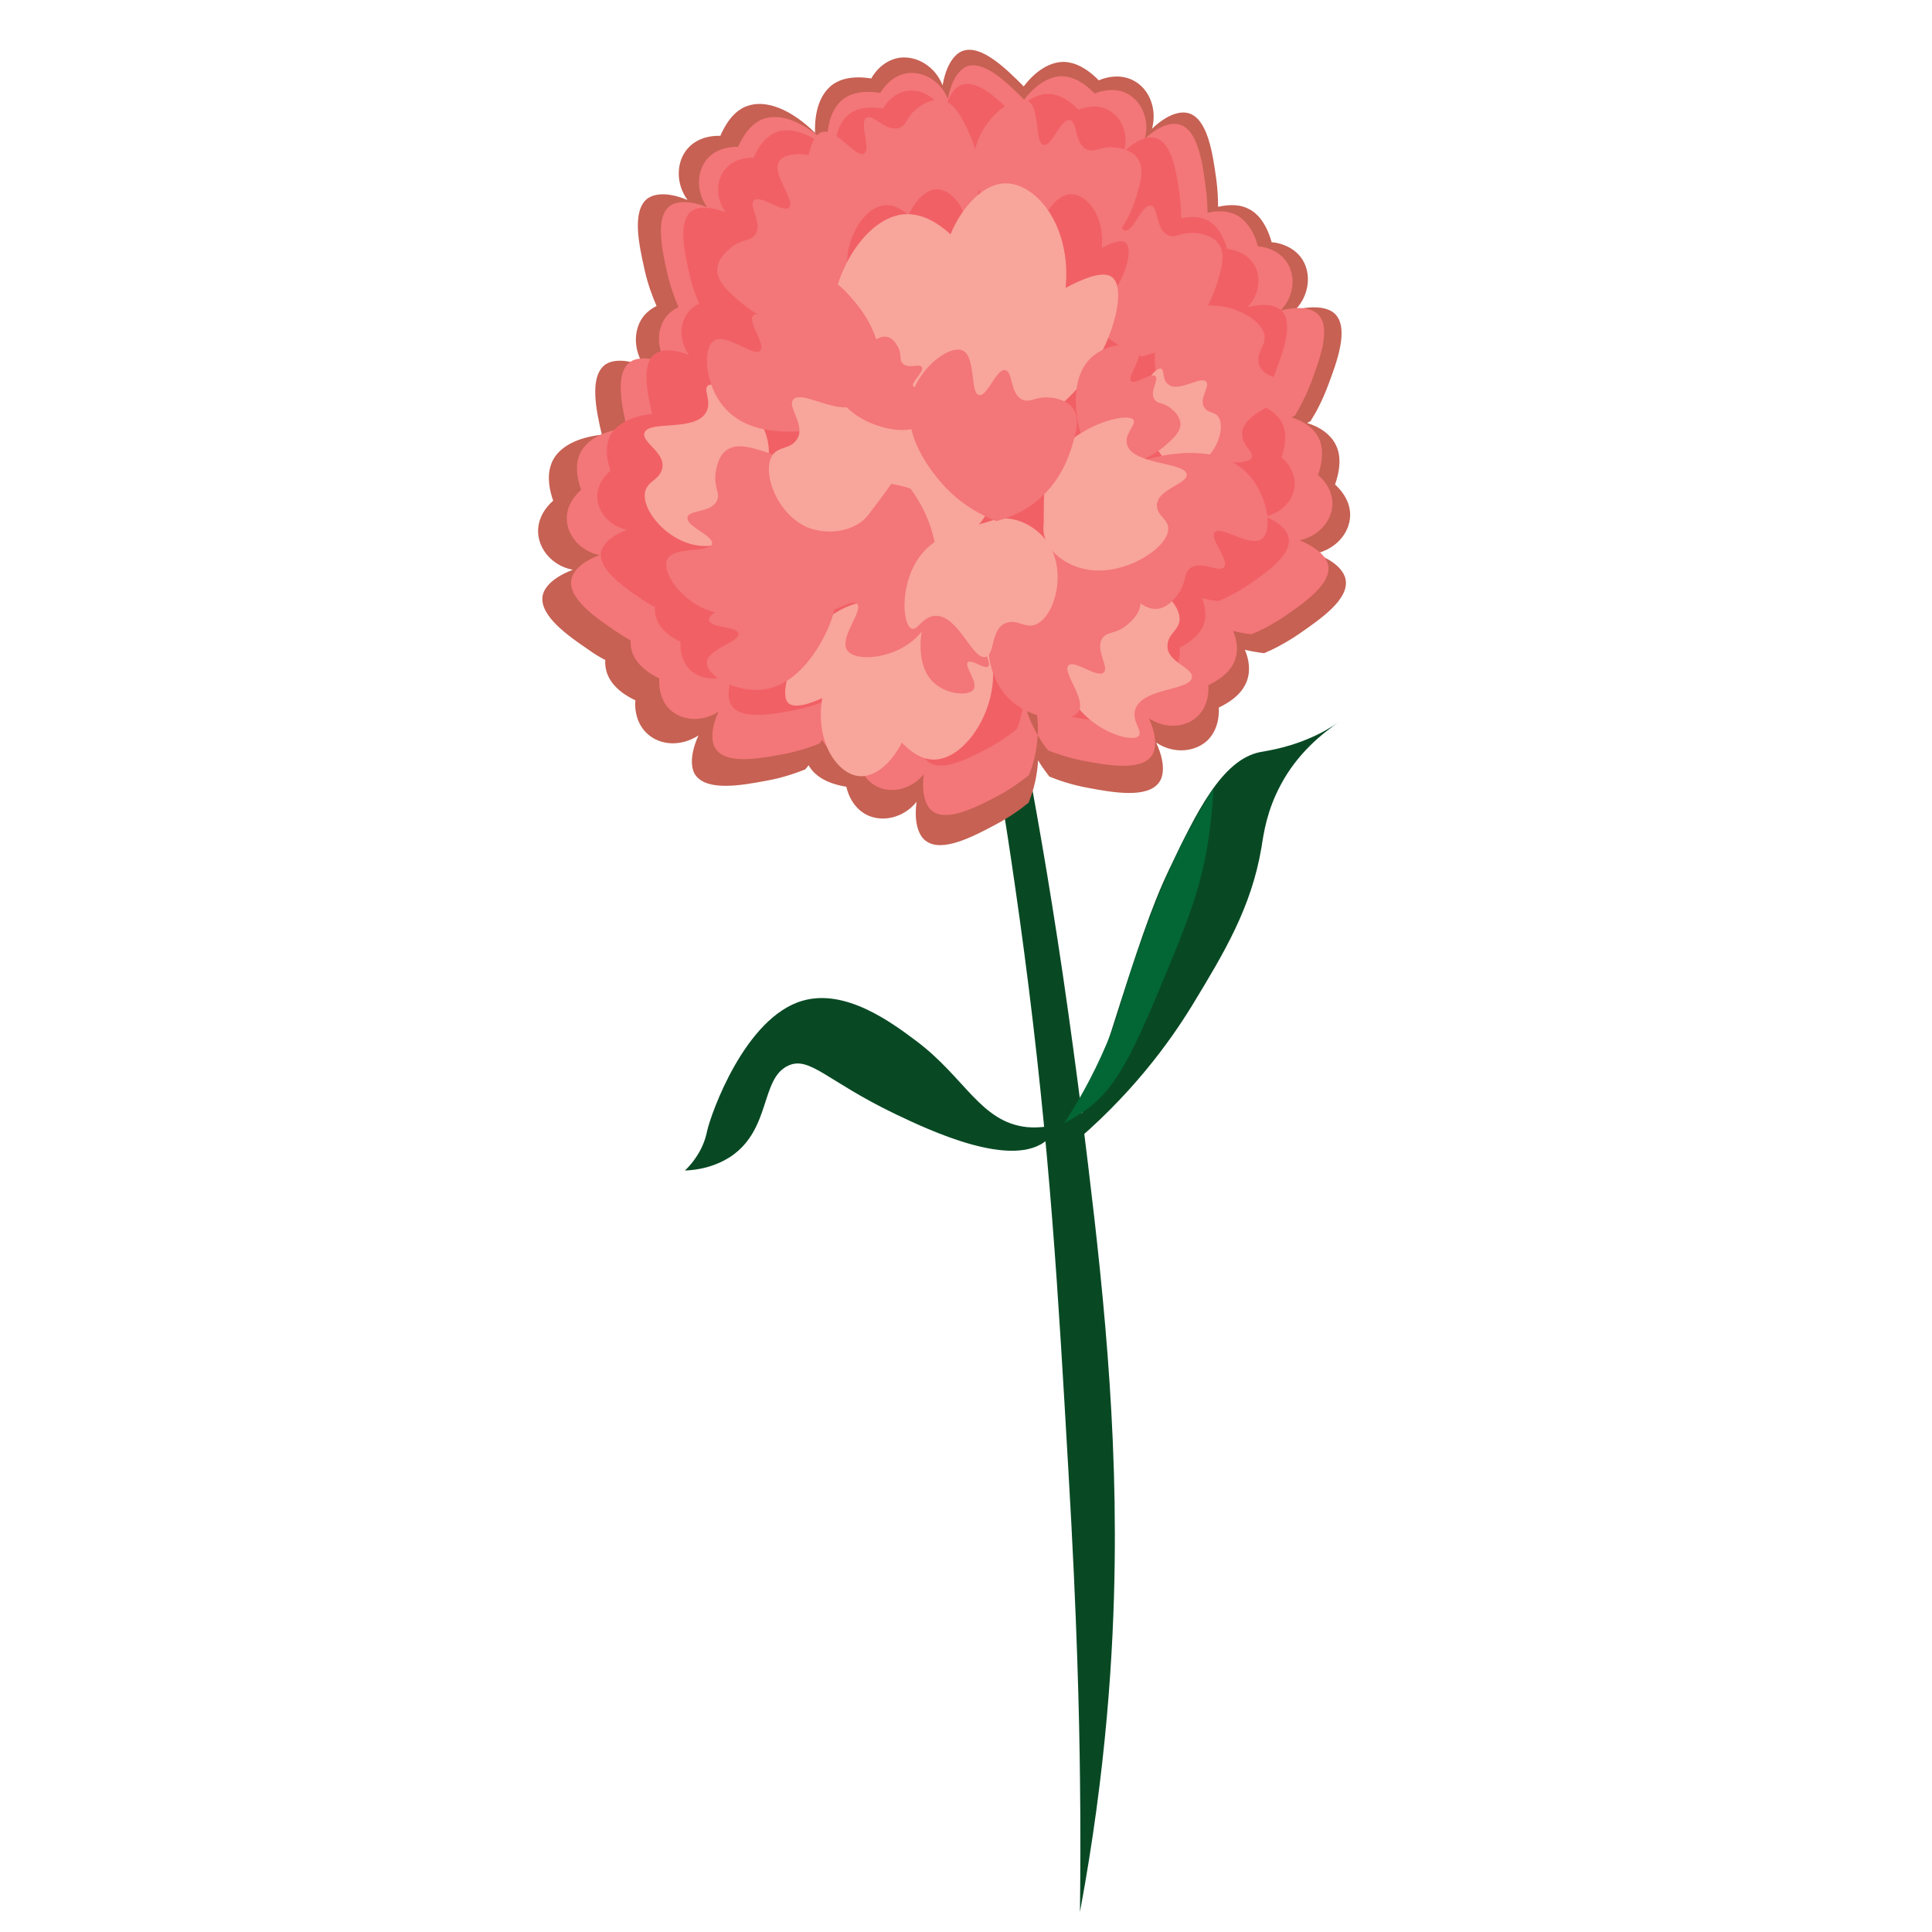 <?xml version="1.0" encoding="utf-8"?>
<!-- Generator: Adobe Illustrator 24.1.2, SVG Export Plug-In . SVG Version: 6.00 Build 0)  -->
<svg version="1.1" id="Layer_1" xmlns="http://www.w3.org/2000/svg" xmlns:xlink="http://www.w3.org/1999/xlink" x="0px" y="0px"
	 viewBox="0 0 512 512" style="enable-background:new 0 0 512 512;" xml:space="preserve">
<style type="text/css">
	.st0{fill:#084924;}
	.st1{fill:#036635;}
	.st2{fill:#C66153;}
	.st3{fill:#F37678;}
	.st4{fill:#F16065;}
	.st5{fill:#F8A59B;}
</style>
<g>
	<path class="st0" d="M263.2,197.9c2.2,12.9,5.2,31.7,8.2,54.3c6.9,52.3,9.1,91.8,11.7,136.9c2.4,40.8,2.9,65.9,3.1,81.5
		c0.2,14.8,0.1,27.2,0,36.1c7-37.6,8.9-69.1,9.2-92.4c0.6-43.7-4.3-83.5-8.7-119.1c-1.6-12.7-3.4-25.4-3.6-26.9
		c-3.8-27.1-7.7-49.5-10.7-65.5C269.3,201.2,266.3,199.6,263.2,197.9z"/>
	<path class="st0" d="M282.7,304.5c1.4-3.2,3.7-8.4,6.1-14.8c3-7.8,4.8-13.7,5.6-16.1c7-22,10.6-33,15.3-42.9
		c7.3-15.3,14.1-29.4,24.3-31.4c2-0.4,8.5-1.2,16.1-5.1c2.2-1.2,4-2.3,5.1-3.1c-4.9,3.3-11.4,8.6-15.8,16.9
		c-3.7,6.9-4.5,12.8-5.1,16.6c-2.7,16-9.9,27.9-18.4,41.9C310,276.1,299.8,290.4,282.7,304.5z"/>
	<path class="st0" d="M280.4,297.9c-1.8,0.5-4.7,1.1-8.2,0.8c-12.4-1.3-16.4-13.2-29.6-23c-6.3-4.7-18.5-13.8-29.9-10.5
		c-15.3,4.4-24.3,30-25.3,34.5c-0.1,0.5-0.5,2.6-1.8,5.1c-1.3,2.4-2.8,4.2-4.1,5.4c3-0.1,7.8-0.8,12.3-3.8
		c10.6-7.3,7.7-20.6,15.1-24c5.7-2.6,10.2,4.1,28.3,12.8c9,4.3,31.3,14.9,40.4,6.8C279.1,300.5,279.9,299,280.4,297.9z"/>
</g>
<path class="st1" d="M282,297.7c3-4.6,7.4-11.9,11.4-21.4c3.7-8.9,3-9.8,8.2-24.6c6.4-18.4,11.5-28,13.2-31.2
	c2.7-4.9,5.1-8.9,6.8-11.6c-0.2,3.7-0.6,8.9-1.6,15.1c-2.1,12.7-5.9,21.8-13.3,39.5c-8.1,19.3-12,25.4-18.7,30.5
	C285.6,295.7,283.4,296.9,282,297.7z"/>
<path class="st2" d="M348.6,146.7c5.3-1.1,9-5.3,9.2-9.9c0.2-4.8-3.6-8-4-8.4c2.1-6,0.9-9.2,0.1-10.7c-1.3-2.5-3.9-4.5-7.5-5.6
	c0.3-0.2,0.6-0.3,0.9-0.5c1.3-2,3.1-5.3,4.7-9.6c2.3-6.1,5.6-15,1.8-18.8c-0.5-0.5-3.1-2.9-10.5-1.1c3.7-3.9,4.3-9.5,1.8-13.4
	c-2.6-4-7.5-4.5-8.1-4.5c-1.7-6.1-4.6-8.1-6-8.8c-2.2-1.2-5-1.3-8.2-0.6c0-2.1-0.1-4.6-0.5-7.5c-0.9-6.4-2.2-15.8-7.3-17.3
	c-0.7-0.2-4.2-1.1-9.7,4.1c1.4-5.2-0.7-10.5-4.8-12.7c-4.2-2.3-8.7-0.4-9.3-0.1c-4.4-4.5-7.9-4.9-9.5-4.9c-3.6,0.1-7.3,2.4-10.4,6.5
	c-4.6-4.6-11.2-11.2-16.2-9.4c-0.6,0.2-4,1.6-5.3,9.1c-2-5-6.8-7.9-11.4-7.3c-4.8,0.7-7.2,4.9-7.5,5.5c-6.2-1-9.2,0.8-10.5,1.8
	c-3,2.4-4.6,6.8-4.4,12.6c-6.4-6.3-13.1-8.9-18-7.1c-1.5,0.5-4.6,2.1-7.1,7.9c-0.6,0-5.5-0.3-8.7,3.4c-3,3.5-3.2,9.2,0,13.6
	c-7-2.9-10-0.8-10.6-0.4c-4.3,3.3-2.2,12.5-0.8,18.8c0.9,4.1,2.2,7.4,3.2,9.7c-1.1,0.5-2.2,1.3-3.2,2.4c-3,3.5-3.1,9.2,0,13.6
	c-7-2.9-10-0.8-10.5-0.4c-4.2,3.2-2.3,12.2-0.8,18.5c-6.4,0.7-11.1,3.1-13,6.8c-0.7,1.4-2,4.7,0.1,10.7c-0.5,0.4-4.2,3.6-4,8.4
	c0.2,4.6,3.9,8.9,9.2,9.9c-7.1,2.7-7.9,6.2-8,6.9c-0.9,5.3,6.9,10.7,12.2,14.3c1.5,1.1,3,2,4.4,2.7c-0.1,1.2,0.1,2.3,0.4,3.3
	c0.5,1.5,1.9,4.7,7.6,7.4c-0.1,0.6-0.5,5.5,3.1,8.8c3.4,3.2,9,3.5,13.6,0.5c-3.1,6.9-1.2,10-0.8,10.5c3.1,4.4,12.4,2.7,18.8,1.5
	c4.5-0.8,8-2.1,10.3-3c0.3-0.4,0.6-0.7,0.9-1.1c0.2,0.3,0.3,0.6,0.5,0.8c0.9,1.3,3.3,3.9,9.5,4.9c0.1,0.6,1.2,5.4,5.5,7.5
	c4.2,2,9.7,0.7,13.1-3.5c-1,7.5,1.8,9.9,2.4,10.3c4.2,3.3,12.6-1.1,18.4-4.2c4-2.1,7.1-4.4,8.9-5.9c1.5-3.7,2.3-7.5,2.5-11.2
	c0.9,1.5,1.9,2.9,3,4.3c2.2,0.9,5.8,2.2,10.3,3c6.4,1.2,15.7,2.9,18.8-1.5c0.4-0.5,2.4-3.6-0.8-10.5c4.5,3,10.1,2.6,13.5-0.5
	c3.5-3.3,3.1-8.2,3.1-8.8c5.7-2.7,7.1-5.9,7.6-7.5c0.7-2.3,0.5-5-0.7-7.8c1.7,0.4,3.4,0.7,5.1,0.9c2.2-0.9,5.6-2.6,9.4-5.2
	c5.3-3.7,13.2-9,12.2-14.3C356.5,152.9,355.7,149.3,348.6,146.7z M272.6,172c-1.4,3.3-2.1,6.8-2.3,10.4c-0.7-1.2-1.6-2.4-2.5-3.5
	c-9-10.9-24.8-14.8-38.7-9.1c-3.2,2.8-5.9,5.8-8.1,8.7c-0.3-2.8-1.1-5.6-2.1-8.3c-4.1-10-13.1-17.2-23.8-19.5
	c1.2-6.5,0.3-13.2-2.4-19.3c1.4-0.4,2.9-1,4.2-1.6c12.9-5.9,20.7-20.1,18.8-35c-1.9-3.7-3.9-6.9-6-9.8c9-4.7,15.2-13.5,17-23.7
	c11.3,7.6,25.9,7.9,36.9,0.8c1.4-0.9,2.8-2,4-3.1c5.7,8.5,14.9,14.1,25,14.8c2.3,0.2,4.7,0.1,7-0.3c-0.1,0.1-0.2,0.2-0.2,0.3
	c-3.8,14.5,1.9,29.6,13.9,37.2c1.8,1.2,3.8,2.1,5.8,2.9c-0.6,0.2-1.1,0.4-1.7,0.6c-11.1,9.4-15.2,24.4-10.5,37.3
	C291.9,150.5,278,158.8,272.6,172z"/>
<path class="st3" d="M352,149.8c0.9,5-6.5,10-11.5,13.5c-3.6,2.4-6.8,4-8.9,4.8c-1.6-0.2-3.2-0.5-4.8-0.9c1.1,2.7,1.3,5.2,0.6,7.4
	c-0.4,1.4-1.8,4.4-7.2,7c0.1,0.6,0.4,5.2-2.9,8.3c-3.2,3-8.5,3.3-12.8,0.5c2.9,6.5,1.1,9.4,0.7,9.9c-2.9,4.1-11.7,2.5-17.7,1.4
	c-4.2-0.8-7.6-2-9.7-2.8c-1.1-1.3-2-2.6-2.8-4.1c0.2-3.4-0.2-6.8-1.1-10c-0.9,0.3-1.8,0.5-2.6,0.7c0.7,3.2,2,6.4,3.7,9.3
	c-0.2,3.6-0.9,7.2-2.3,10.6c-1.8,1.4-4.6,3.6-8.4,5.6c-5.4,2.8-13.3,7-17.3,3.9c-0.5-0.4-3.1-2.6-2.2-9.7c-3.2,3.9-8.4,5.2-12.3,3.3
	c-4.1-2-5.1-6.5-5.2-7c-5.9-0.9-8.1-3.3-8.9-4.6c-0.2-0.2-0.3-0.5-0.5-0.8c-0.3,0.3-0.5,0.7-0.8,1c-2.1,0.8-5.4,2-9.7,2.8
	c-6,1.1-14.8,2.8-17.7-1.4c-0.4-0.5-2.2-3.4,0.7-9.9c-4.2,2.8-9.6,2.5-12.8-0.5c-3.3-3.1-2.9-7.7-2.9-8.3c-5.3-2.6-6.7-5.6-7.2-7
	c-0.3-1-0.4-2-0.4-3.1c-1.3-0.7-2.7-1.6-4.2-2.6c-5-3.4-12.4-8.5-11.5-13.5c0.1-0.6,0.8-4,7.5-6.5c-5-1-8.5-5-8.7-9.4
	c-0.2-4.5,3.4-7.5,3.8-7.9c-2-5.6-0.8-8.7-0.1-10c1.8-3.4,6.2-5.7,12.2-6.4c-1.3-5.9-3.2-14.4,0.8-17.4c0.5-0.4,3.3-2.3,9.9,0.4
	c-3-4.1-2.8-9.5,0-12.8c0.9-1,1.9-1.7,3-2.2c-0.9-2.1-2.1-5.2-3-9.1c-1.3-5.9-3.3-14.7,0.7-17.7c0.5-0.4,3.3-2.3,9.9,0.3
	c-3-4.1-2.8-9.5,0-12.8c3-3.4,7.6-3.2,8.2-3.2c2.4-5.4,5.3-6.9,6.7-7.4c4.6-1.6,10.9,0.8,16.9,6.7c-0.1-5.4,1.3-9.6,4.2-11.9
	c1.2-0.9,4-2.6,9.9-1.7c0.3-0.5,2.6-4.5,7.1-5.2c4.3-0.6,8.9,2.1,10.8,6.8c1.3-7,4.4-8.3,5-8.6c4.7-1.7,10.9,4.5,15.2,8.8
	c3-3.9,6.5-6.1,9.8-6.2c1.5,0,4.8,0.3,8.9,4.6c0.5-0.2,4.8-2.1,8.8,0.1c3.8,2.1,5.8,7,4.5,11.9c5.2-4.9,8.6-4,9.2-3.8
	c4.9,1.4,6.1,10.3,6.9,16.4c0.4,2.7,0.5,5.1,0.5,7c2.9-0.7,5.6-0.5,7.7,0.6c1.3,0.7,4.1,2.6,5.7,8.3c0.6,0,5.2,0.4,7.7,4.3
	c2.4,3.7,1.8,9-1.7,12.7c6.9-1.8,9.4,0.5,9.9,1c3.6,3.6,0.4,11.9-1.7,17.7c-1.5,4-3.2,7.1-4.4,9.1c-0.3,0.2-0.6,0.3-0.9,0.5
	c3.4,1.1,5.8,2.9,7.1,5.3c0.7,1.3,1.8,4.4-0.1,10c0.5,0.4,4,3.3,3.8,7.9c-0.2,4.4-3.7,8.3-8.7,9.4
	C351.1,145.9,351.9,149.2,352,149.8z"/>
<path class="st4" d="M341.5,142.6c0.8,4.5-5.9,9.1-10.5,12.3c-3.2,2.2-6.2,3.6-8.1,4.4c-1.5-0.2-3-0.4-4.4-0.8
	c1,2.4,1.2,4.7,0.6,6.7c-0.4,1.3-1.7,4-6.5,6.4c0.1,0.5,0.4,4.7-2.6,7.5c-2.9,2.7-7.8,3-11.6,0.4c2.7,5.9,1,8.6,0.7,9
	c-2.7,3.8-10.7,2.3-16.1,1.3c-3.9-0.7-6.9-1.8-8.8-2.6c-1-1.2-1.8-2.4-2.6-3.7c0.2-3.1-0.2-6.2-1-9.1c-0.8,0.2-1.6,0.4-2.4,0.6
	c0.7,3,1.8,5.8,3.4,8.5c-0.2,3.3-0.9,6.5-2.1,9.7c-1.6,1.3-4.2,3.2-7.7,5.1c-4.9,2.6-12.1,6.4-15.8,3.6c-0.5-0.4-2.8-2.4-2-8.8
	c-2.9,3.6-7.7,4.7-11.2,3c-3.7-1.8-4.6-5.9-4.7-6.4c-5.4-0.8-7.4-3-8.2-4.2c-0.2-0.2-0.3-0.5-0.4-0.7c-0.2,0.3-0.5,0.6-0.7,0.9
	c-1.9,0.8-5,1.9-8.8,2.6c-5.5,1-13.5,2.5-16.1-1.3c-0.3-0.5-2-3.1,0.7-9c-3.9,2.6-8.7,2.3-11.6-0.4c-3-2.8-2.7-7-2.6-7.5
	c-4.9-2.3-6.1-5.1-6.5-6.4c-0.3-0.9-0.4-1.8-0.3-2.8c-1.2-0.6-2.5-1.4-3.8-2.3c-4.6-3.1-11.3-7.8-10.5-12.3c0.1-0.6,0.8-3.6,6.9-5.9
	c-4.5-0.9-7.8-4.6-7.9-8.5c-0.2-4.1,3.1-6.8,3.5-7.2c-1.8-5.1-0.7-7.9-0.1-9.2c1.6-3.1,5.6-5.2,11.1-5.8c-1.2-5.4-2.9-13.1,0.7-15.9
	c0.5-0.3,3-2.1,9.1,0.3c-2.7-3.8-2.6-8.6,0-11.6c0.8-1,1.8-1.6,2.7-2c-0.8-1.9-1.9-4.7-2.7-8.3c-1.2-5.4-3-13.4,0.6-16.2
	c0.5-0.4,3-2.1,9.1,0.3c-2.7-3.8-2.6-8.6,0-11.6c2.7-3.1,6.9-2.9,7.4-2.9c2.2-5,4.9-6.3,6.1-6.8c4.2-1.5,9.9,0.7,15.4,6.1
	c-0.1-4.9,1.2-8.8,3.8-10.8c1.1-0.9,3.7-2.4,9-1.5c0.3-0.5,2.3-4.1,6.4-4.7c3.9-0.6,8.1,1.9,9.8,6.2c1.2-6.4,4-7.6,4.6-7.8
	c4.3-1.6,10,4.1,13.9,8c2.7-3.6,5.9-5.6,9-5.6c1.4,0,4.4,0.3,8.1,4.2c0.5-0.2,4.4-1.9,8,0.1c3.5,1.9,5.3,6.4,4.1,10.9
	c4.8-4.4,7.8-3.7,8.4-3.5c4.4,1.3,5.5,9.4,6.3,14.9c0.3,2.4,0.4,4.6,0.4,6.4c2.7-0.6,5.1-0.5,7,0.5c1.2,0.6,3.7,2.3,5.2,7.6
	c0.5,0,4.7,0.4,7,3.9c2.2,3.3,1.6,8.2-1.6,11.5c6.3-1.6,8.6,0.5,9,0.9c3.3,3.3,0.4,10.9-1.5,16.1c-1.4,3.7-3,6.5-4.1,8.3
	c-0.3,0.1-0.5,0.3-0.8,0.4c3.1,1,5.3,2.7,6.5,4.9c0.6,1.2,1.7,4-0.1,9.2c0.4,0.3,3.6,3.1,3.5,7.2c-0.1,4-3.4,7.6-7.9,8.5
	C340.7,138.9,341.4,142,341.5,142.6z"/>
<path class="st4" d="M268.9,182.6c-1.4-2.4-2.4-4.9-3-7.5c0.7-0.2,1.4-0.3,2.1-0.5C268.7,177.2,269,179.9,268.9,182.6z"/>
<path class="st4" d="M268.9,182.6c-1.4-2.4-2.4-4.9-3-7.5c0.7-0.2,1.4-0.3,2.1-0.5C268.7,177.2,269,179.9,268.9,182.6z"/>
<path class="st5" d="M198.8,138.9c-2.8,3.8-7.7,5.9-12.1,5.8c-9.1-0.1-17-9.5-15.7-14.5c0.7-2.8,3.8-3,4.5-6.1
	c0.9-4.2-5.6-6.9-4.7-9.4c1.1-3.4,13.3-0.2,16.3-5.4c1.7-2.9-0.9-6.1,0.5-7.1c2.3-1.7,12.8,4.1,15.5,13.3c1.6,5.3,0.2,10.3-2.2,18.5
	C200.3,136.2,199.8,137.5,198.8,138.9z"/>
<path class="st3" d="M306.2,92.5c0.9-4.6,4.6-8.5,8.5-10.3c8.3-3.7,19.4,1.5,20.4,6.6c0.5,2.8-2.2,4.4-1.5,7.5
	c0.9,4.2,7.9,3.9,8.2,6.6c0.4,3.6-12,5.7-12.6,11.7c-0.3,3.4,3.3,5.2,2.5,6.7c-1.4,2.5-13.3,1.6-19.7-5.6c-3.6-4.1-4.4-9.2-5.8-17.7
	C306,95.5,305.9,94.1,306.2,92.5z"/>
<path class="st5" d="M309.5,122.3c2.4,1.6,5.5,1.7,7.9,0.6c5-2.2,7.4-9.6,5.5-12.4c-1-1.5-2.8-0.9-3.8-2.6c-1.4-2.3,1.6-5.4,0.6-6.7
	c-1.4-1.8-7.4,3-10.2,0.6c-1.6-1.3-0.8-3.8-1.8-4.1c-1.6-0.5-6.2,5.5-5.7,11.6c0.3,3.5,2.1,6.2,5.2,10.5
	C308.1,121.1,308.7,121.8,309.5,122.3z"/>
<path class="st5" d="M253.3,161.3c5.4,2.8,9,8.9,9.7,14.8c1.5,11.4-6.8,24.9-15.3,25.2c-3.9,0.1-7-2.7-8.7-4.5
	c-2.6,5.2-6.9,9.1-11,8.9c-5.8-0.2-12.1-8.8-10.1-20.7c-5.9,2.7-8.2,2.2-9.1,1.2c-2.9-3.4,3.1-18.6,13.8-24.5c6.4-3.5,13-2.9,24-2
	C249.6,160,251.4,160.4,253.3,161.3z"/>
<path class="st5" d="M283.7,161c2-4.3,6.4-7.2,10.7-8c9-1.6,18.5,6,18.2,11.3c-0.2,2.8-3.2,3.7-3.2,6.9c-0.1,4.3,6.8,5.7,6.5,8.3
	c-0.5,3.6-13,2.7-15,8.4c-1.1,3.2,2,5.8,0.9,7.1c-1.9,2.1-13.3-1.6-17.8-10.1c-2.6-4.9-2.1-10-1.4-18.6
	C282.7,163.9,283,162.5,283.7,161z"/>
<path class="st5" d="M241.9,149.4c-4.7,0.7-9.6-1.4-12.6-4.5c-6.3-6.6-5.3-18.8-0.8-21.4c2.5-1.4,4.8,0.6,7.5-1.1
	c3.6-2.3,1-8.8,3.3-10c3.2-1.6,9.5,9.3,15.3,7.8c3.3-0.9,3.7-4.9,5.4-4.6c2.8,0.4,6,12,1.5,20.4c-2.6,4.9-7.2,7.4-14.7,11.5
	C244.9,148.6,243.6,149.2,241.9,149.4z"/>
<path class="st3" d="M222.1,152.8c0,3.4-0.3,9.2-3.4,15.3c-1.3,2.6-7,13.9-17.1,14.7c-7,0.6-14.4-3.9-14.3-7.2
	c0.1-3.6,8.8-5.5,8.4-7.7c-0.4-2-7.4-1.4-7.8-3.5c-0.4-1.9,4.8-3.1,5-6.4c0.1-2.2-2.1-2.6-3-6.3c-0.2-0.9-0.9-3.5,0.3-5.6
	c1.5-2.7,5.4-3.1,8.6-3.4c2.7-0.3,10.4-0.9,17.6,4.3C219.1,149,220.9,151.2,222.1,152.8z"/>
<path class="st3" d="M241.3,129.5c2.2,3,5.6,8.5,6.7,16c0.5,3.2,2.6,17-6,24.2c-5.9,5-15.5,5.7-17.5,2.6c-2.2-3.3,4.5-10.6,2.6-12.3
	c-1.6-1.5-7.6,3.5-9.3,1.9c-1.5-1.4,2.3-5.9,0.4-9c-1.3-2-3.6-1-6.7-3.7c-0.8-0.7-3.1-2.6-3.4-5.2c-0.4-3.4,2.9-6.3,5.6-8.6
	c2.3-2,8.8-7.4,18.6-7.5C236.2,128,239.3,128.8,241.3,129.5z"/>
<path class="st3" d="M223.3,85.5c2.2-3,5.6-8.5,6.7-16c0.5-3.2,2.6-17-6-24.2c-5.9-5-15.5-5.7-17.5-2.6c-2.2,3.3,4.5,10.6,2.6,12.3
	c-1.6,1.5-7.6-3.5-9.3-1.9c-1.5,1.4,2.3,5.9,0.4,9c-1.3,2-3.6,1-6.7,3.7c-0.8,0.7-3.1,2.6-3.4,5.2c-0.4,3.4,2.9,6.3,5.6,8.6
	c2.3,2,8.8,7.4,18.6,7.5C218.2,87,221.3,86.2,223.3,85.5z"/>
<path class="st3" d="M269,145.8c-2.2,3-5.6,8.5-6.7,16c-0.5,3.2-2.6,17,6,24.2c5.9,5,15.5,5.7,17.5,2.6c2.2-3.3-4.5-10.6-2.6-12.3
	c1.6-1.5,7.6,3.5,9.3,1.9c1.5-1.4-2.3-5.9-0.4-9c1.3-2,3.6-1,6.7-3.7c0.8-0.7,3.1-2.6,3.4-5.2c0.4-3.4-2.9-6.3-5.6-8.6
	c-2.3-2-8.8-7.4-18.6-7.5C274.1,144.3,271,145.1,269,145.8z"/>
<path class="st3" d="M248.2,157.8c-1.3,1.7-3.2,4.9-3.9,9.3c-0.3,1.9-1.5,9.9,3.5,14.1c3.4,2.9,9,3.3,10.2,1.5
	c1.3-1.9-2.6-6.2-1.5-7.2c1-0.9,4.4,2,5.4,1.1c0.9-0.8-1.4-3.4-0.2-5.2c0.7-1.2,2.1-0.6,3.9-2.2c0.4-0.4,1.8-1.5,2-3
	c0.2-2-1.7-3.6-3.3-5c-1.3-1.1-5.1-4.3-10.8-4.3C251.2,156.9,249.4,157.4,248.2,157.8z"/>
<path class="st3" d="M290.5,129c2.8-2.4,8.1-6.1,15.5-7.8c3.2-0.7,16.8-3.8,24.6,4.3c5.4,5.6,6.8,15.1,3.8,17.3
	c-3.1,2.4-10.9-3.7-12.5-1.7c-1.4,1.7,4,7.3,2.5,9.2c-1.3,1.6-6-1.9-9,0.3c-1.9,1.4-0.8,3.6-3.3,7c-0.6,0.8-2.4,3.2-5,3.7
	c-3.4,0.6-6.4-2.5-8.9-5c-2.1-2.2-8-8.3-8.7-18.1C289.4,134.2,290,131,290.5,129z"/>
<path class="st3" d="M222.1,140.2c-1.4,3.4-4.3,9.2-10.1,14.1c-2.5,2.1-13.1,11.1-23.8,7.6c-7.4-2.4-13-10.2-11.4-13.6
	c1.7-3.6,11.4-1.8,11.9-4.2c0.4-2.2-7-4.6-6.5-7c0.4-2.1,6.2-1.1,7.8-4.4c1-2.1-1-3.6-0.3-7.7c0.2-1,0.6-4,2.7-5.6
	c2.7-2.1,6.8-0.8,10.2,0.3c2.9,0.9,10.9,3.6,16.1,12C220.7,135.1,221.6,138.1,222.1,140.2z"/>
<path class="st3" d="M254.9,62.2c-3.5,1.3-9.6,3.2-17.2,2.4c-3.3-0.4-17.1-1.8-21.9-12c-3.3-7-1.5-16.4,2-17.6
	c3.7-1.2,9.1,7,11.2,5.7c1.9-1.2-1.4-8.2,0.6-9.5c1.8-1.1,5.1,3.8,8.6,2.7c2.3-0.7,1.9-3.2,5.3-5.5c0.8-0.6,3.3-2.3,5.9-1.9
	c3.4,0.5,5.3,4.4,6.9,7.6c1.3,2.7,4.9,10.4,2.4,19.9C257.6,57.6,256.1,60.4,254.9,62.2z"/>
<path class="st3" d="M281.1,71.8c-3.5-1.4-9.3-4.2-14.3-9.9c-2.2-2.5-11.3-13-8-23.7c2.3-7.4,10-13.1,13.4-11.6
	c3.6,1.6,1.9,11.4,4.4,11.8c2.2,0.4,4.5-7,6.9-6.6c2.1,0.4,1.2,6.2,4.5,7.8c2.2,1,3.5-1,7.7-0.5c1,0.1,4,0.6,5.6,2.6
	c2.2,2.7,0.9,6.8-0.1,10.2c-0.9,2.9-3.5,11-11.7,16.3C286.3,70.3,283.2,71.3,281.1,71.8z"/>
<path class="st3" d="M302.6,94.5c-3.5-1.4-9.3-4.2-14.3-9.9c-2.2-2.5-11.3-13-8-23.7c2.3-7.4,10-13.1,13.4-11.6
	c3.6,1.6,1.9,11.4,4.4,11.8c2.2,0.4,4.5-7,6.9-6.6c2.1,0.4,1.2,6.2,4.5,7.8c2.2,1,3.5-1,7.7-0.5c1,0.1,4,0.6,5.6,2.6
	c2.2,2.7,0.9,6.8-0.1,10.2c-0.9,2.9-3.5,11-11.7,16.3C307.7,93,304.6,94,302.6,94.5z"/>
<path class="st4" d="M268.1,84.4c-4-1.7-6.9-5.9-7.7-10c-1.7-8,3.5-18.1,9.6-18.7c2.8-0.3,5.1,1.5,6.4,2.7c1.6-3.9,4.5-6.8,7.3-6.9
	c4.2-0.2,9.1,5.6,8.3,14.2c4.1-2.2,5.7-2,6.4-1.3c2.3,2.3-1.2,13.4-8.5,18.2c-4.4,2.9-9.1,2.8-16.9,2.7
	C270.8,85.2,269.5,85,268.1,84.4z"/>
<path class="st4" d="M232.5,83.1c-4-1.7-6.9-5.9-7.7-10c-1.7-8,3.5-18.1,9.6-18.7c2.8-0.3,5.1,1.5,6.4,2.7c1.6-3.9,4.5-6.8,7.3-6.9
	c4.2-0.2,9.1,5.6,8.3,14.2c4.1-2.2,5.7-2,6.4-1.3c2.3,2.3-1.2,13.4-8.5,18.2c-4.4,2.9-9.1,2.8-16.9,2.7
	C235.2,83.8,233.9,83.7,232.5,83.1z"/>
<path class="st5" d="M235.8,113c-7.8-3.3-13.4-11.4-15.1-19.6c-3.3-15.7,6.9-35.4,18.7-36.6c5.4-0.5,10,3,12.5,5.3
	c3.1-7.5,8.7-13.3,14.3-13.5c8.2-0.3,17.8,11,16.2,27.7c8-4.3,11.2-4,12.6-2.6c4.4,4.4-2.4,26.2-16.7,35.6
	c-8.5,5.6-17.7,5.5-33.1,5.2C241,114.5,238.5,114.2,235.8,113z"/>
<path class="st5" d="M266.8,137.4c4.7,0.3,9.1,3.4,11.3,7.1c4.7,7.8,1.1,19.5-3.9,21.1c-2.7,0.9-4.6-1.6-7.6-0.5
	c-4.1,1.5-2.9,8.4-5.4,9c-3.5,0.9-7.2-11.1-13.3-10.9c-3.4,0.1-4.7,4-6.3,3.4c-2.6-1-3.3-13,3-20.2c3.6-4.2,8.6-5.6,16.8-8
	C263.8,137.6,265.2,137.3,266.8,137.4z"/>
<path class="st3" d="M232,107.1c-3,2.2-8.5,5.6-16,6.7c-3.2,0.5-17,2.6-24.2-6c-5-5.9-5.7-15.5-2.6-17.5c3.3-2.2,10.6,4.5,12.3,2.6
	c1.5-1.6-3.5-7.6-1.9-9.3c1.4-1.5,5.9,2.3,9,0.4c2-1.3,1-3.6,3.7-6.7c0.7-0.8,2.6-3.1,5.2-3.4c3.4-0.4,6.3,2.9,8.6,5.6
	c2,2.3,7.4,8.8,7.5,18.6C233.5,102,232.7,105.1,232,107.1z"/>
<path class="st3" d="M290.1,122c-1.5-2.1-3.8-5.8-4.6-11c-0.3-2.2-1.8-11.6,4.1-16.6c4.1-3.4,10.6-3.9,12-1.8
	c1.5,2.3-3.1,7.3-1.8,8.4c1.1,1,5.2-2.4,6.4-1.3c1,1-1.6,4-0.3,6.1c0.9,1.4,2.4,0.7,4.6,2.6c0.5,0.4,2.1,1.8,2.3,3.6
	c0.3,2.3-2,4.3-3.8,5.9c-1.6,1.4-6,5.1-12.8,5.1C293.5,123,291.4,122.5,290.1,122z"/>
<path class="st5" d="M277.3,143.5c1.8,4,6.5,6.8,11.2,7.5c9.8,1.5,21-5.8,21.1-10.8c0.1-2.7-3.2-3.5-3-6.5c0.3-4.1,8-5.4,7.9-7.9
	c-0.2-3.4-14.1-2.5-15.8-7.9c-0.9-3,2.7-5.5,1.6-6.7c-1.9-2-14.9,1.6-20.5,9.7c-3.3,4.6-3.2,9.5-3.2,17.6
	C276.4,140.8,276.6,142.1,277.3,143.5z"/>
<path class="st3" d="M264,138.1c-3.5-1.4-9.3-4.2-14.3-9.9c-2.2-2.5-11.3-13-8-23.7c2.3-7.4,10-13.1,13.4-11.6
	c3.6,1.6,1.9,11.4,4.4,11.8c2.2,0.4,4.5-7,6.9-6.6c2.1,0.4,1.2,6.2,4.5,7.8c2.2,1,3.5-1,7.7-0.5c1,0.1,4,0.6,5.6,2.6
	c2.2,2.7,0.9,6.8-0.1,10.2c-0.9,2.9-3.5,11-11.7,16.3C269.1,136.6,266,137.6,264,138.1z"/>
<path class="st5" d="M227.5,138.8c-4,2.5-9.3,2.6-13.4,1c-8.4-3.5-12.4-15.1-9.3-19.3c1.7-2.3,4.7-1.4,6.4-4.1
	c2.4-3.6-2.6-8.5-1-10.5c2.3-2.8,12.4,4.7,17.2,1c2.7-2.1,1.4-6,3.1-6.4c2.7-0.7,10.4,8.5,9.5,18.1c-0.5,5.5-3.6,9.6-8.8,16.4
	C229.9,136.9,228.9,137.9,227.5,138.8z"/>
<path class="st3" d="M222.8,106.3c1.4,1.6,4.1,4.3,8.2,5.9c1.8,0.7,9.3,3.7,14.5-0.2c3.6-2.7,5.2-8,3.8-9.6
	c-1.6-1.7-6.6,1.2-7.3-0.1c-0.6-1.1,3-3.8,2.3-5c-0.6-1.1-3.6,0.6-5.1-1c-1-1-0.1-2.1-1.2-4.3c-0.3-0.5-1.1-2.1-2.5-2.6
	c-1.9-0.7-3.9,0.8-5.6,2.1c-1.4,1-5.4,4-6.6,9.6C222.6,103.2,222.7,105.1,222.8,106.3z"/>
</svg>
